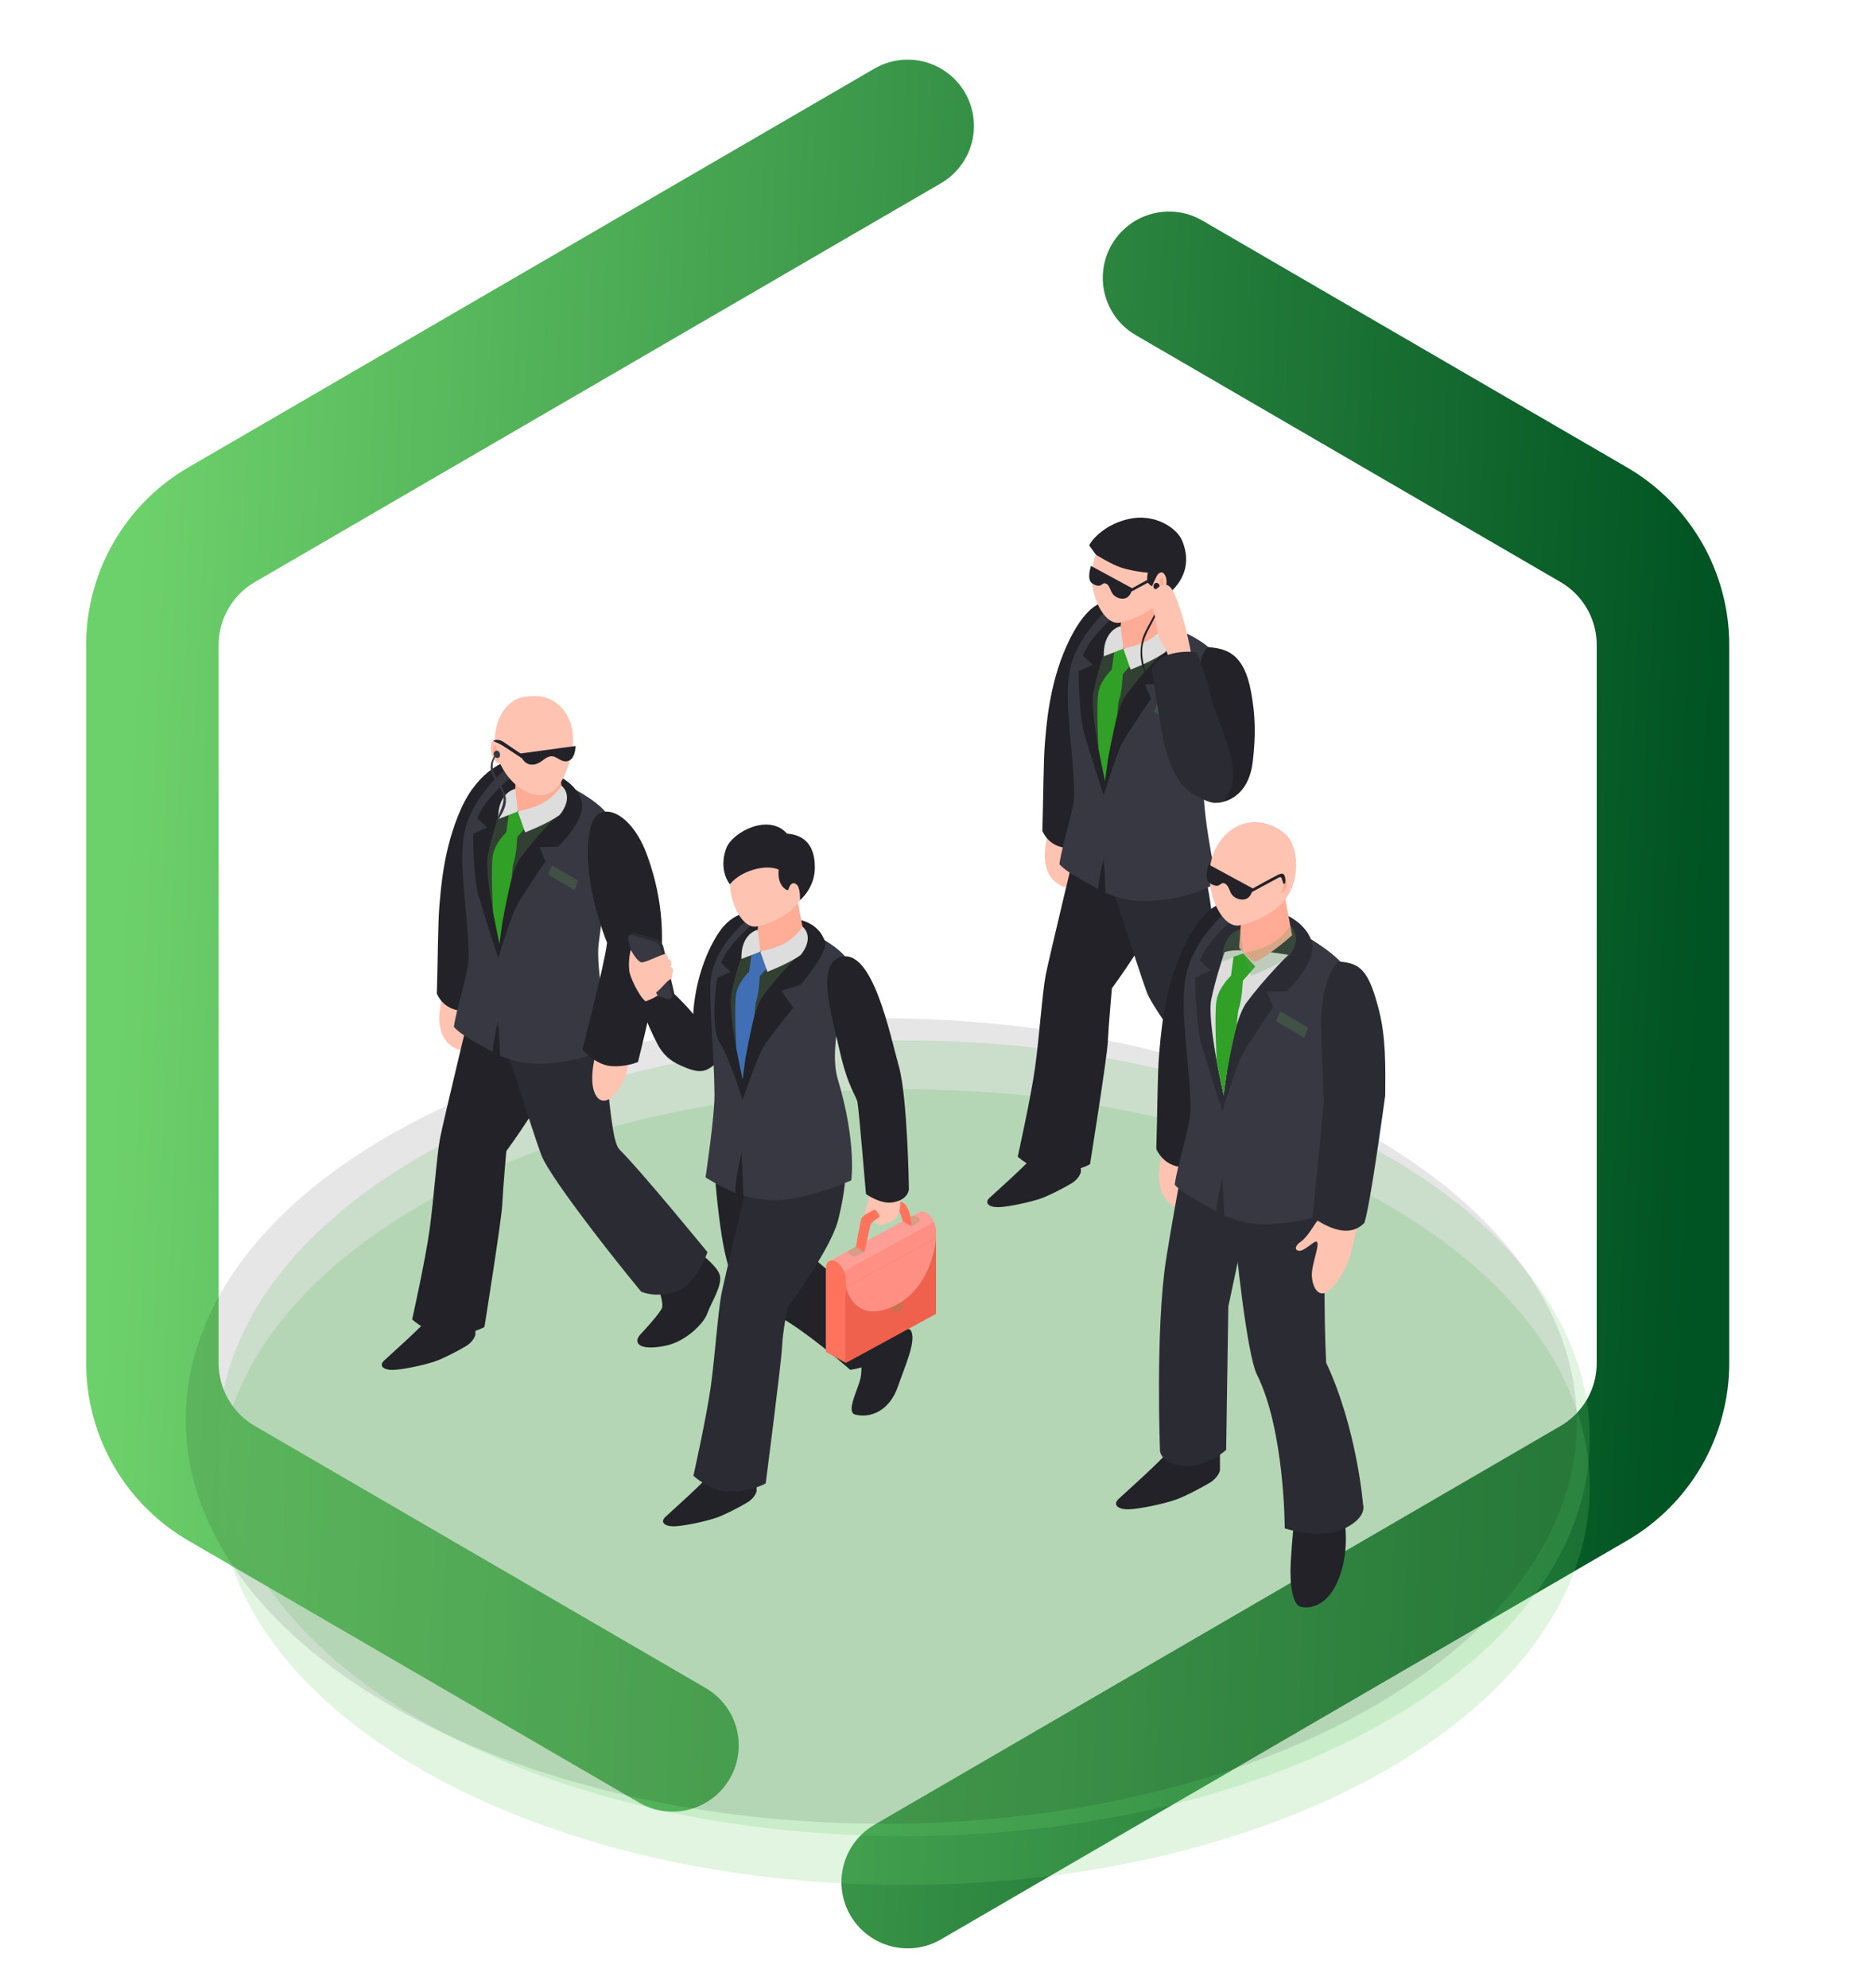<svg width="283" height="300" viewBox="0 0 283 300" fill="none" xmlns="http://www.w3.org/2000/svg">
<path d="M137 19L33.448 79.178C26.98 82.937 23 89.853 23 97.335V205.665C23 213.147 26.98 220.063 33.448 223.822L101.5 263.37M137 284L240.552 223.822C247.02 220.063 251 213.147 251 205.665V97.335C251 89.853 247.02 82.937 240.552 79.178L230.371 73.261L176.446 41.924" stroke="url(#paint0_linear)" stroke-width="20" stroke-linecap="round"/>
<path opacity="0.2" d="M136.473 284.432C193.619 284.432 239.946 257.555 239.946 224.4C239.946 191.245 193.619 164.368 136.473 164.368C79.326 164.368 33 191.245 33 224.4C33 257.555 79.326 284.432 136.473 284.432Z" fill="#6DD16B"/>
<path opacity="0.2" d="M136.473 277.064C193.619 277.064 239.946 250.187 239.946 217.032C239.946 183.877 193.619 157 136.473 157C79.326 157 33 183.877 33 217.032C33 250.187 79.326 277.064 136.473 277.064Z" fill="#6DD16B"/>
<path opacity="0.1" d="M206.998 171.432C248.155 195.172 248.347 233.655 207.458 257.395C166.608 281.135 100.12 281.135 59.002 257.395C17.883 233.655 17.653 195.172 58.504 171.47C99.392 147.73 165.841 147.692 206.998 171.432Z" fill="black"/>
<path d="M189.996 167.753C189.996 167.753 191.808 171.985 191.251 172.939C190.693 173.893 189.16 175.612 188.045 176.803C186.93 177.993 187.707 179.353 191.848 178.503C194.984 177.861 197.702 175.027 198.16 173.6C198.628 172.174 200.559 169.274 200.002 167.753C199.444 166.232 196.816 164.38 196.816 164.38L189.996 167.753Z" fill="#222228"/>
<path d="M158.387 124.61C158.387 124.61 157.581 127.831 157.701 129.513C157.82 131.194 158.387 132.866 160.369 133.745C162.35 134.614 163.554 127.642 163.763 127.434C163.973 127.227 158.387 124.61 158.387 124.61Z" fill="#FFC3B1"/>
<path d="M155.65 174.838C155.65 174.838 154.415 176.104 152.773 177.625C151.249 179.032 150.782 179.438 149.368 180.742C148.542 181.507 149.219 182.206 150.792 182.15C152.175 182.102 155.301 181.46 157.054 180.865C158.298 180.44 160.578 179.249 161.743 178.55C162.907 177.851 163.136 176.878 163.136 176.878V174.526L155.65 174.838Z" fill="#222228"/>
<path d="M163.136 124.61C163.136 124.61 158.348 144.495 157.84 147.083C157.332 149.672 156.864 156.455 156.237 161.017C155.61 165.58 153.609 174.535 153.609 174.535C153.609 174.535 156.197 176.878 158.816 176.925C162.27 176.992 164.52 175.678 164.52 175.678C164.52 175.678 167.099 159.553 167.208 157.201C167.308 154.849 167.825 149.124 167.825 149.124C167.825 149.124 174.237 140.499 175.411 136.097C176.576 131.695 176.596 128.606 176.596 128.606L163.136 124.61Z" fill="#222228"/>
<path d="M162.887 127.831C169.558 120.491 168.154 93.285 168.154 93.285L166.222 91.027C166.222 91.027 163.734 91.348 160.996 97.441C158.258 103.525 157.93 109.835 157.711 112.15C157.492 114.492 157.462 121.219 157.322 125.384C158.427 127.737 160.637 128.285 162.887 127.831Z" fill="#222228"/>
<path d="M184.919 148.926C183.037 147.074 183.525 132.621 180.32 128.294C178.697 126.102 163.564 123.231 166.252 129.607C168.074 133.943 171.29 144.778 173.072 149.672C173.769 151.599 177.532 156.785 180.887 161.178C184.73 166.204 188.164 170.341 188.164 170.341C188.164 170.341 190.315 171.371 193.411 170.341C196.507 169.311 198.17 164.38 198.17 164.38C198.17 164.38 188.095 152.052 184.919 148.926Z" fill="#2B2B33"/>
<path d="M159.901 130.401C161.225 131.865 164.122 133.206 165.725 134.132C165.964 131.912 166.591 129.428 166.591 129.428C166.591 129.428 166.79 132.384 166.86 134.718C168.672 135.549 170.693 136.002 173.002 135.946C176.746 135.842 180.509 135.048 183.665 133.197C183.207 131.024 181.255 121.426 181.753 117.799C182.589 111.696 183.904 101.248 183.685 99.633C183.306 96.931 176.785 94.598 176.785 94.598C176.785 94.598 172.116 90.025 167.368 91.802C167.368 91.802 162.39 95.93 161.424 101.371C160.578 106.198 162.101 113.822 162.131 119.849C162.141 122.069 160.319 127.34 159.901 130.401Z" fill="#383842"/>
<path d="M169.667 91.745C169.667 91.745 166.9 93.833 164.928 96.374C163.764 97.876 163.435 98.924 163.435 98.924L164.928 100.304L162.808 101.267C162.808 101.267 162.788 107.71 163.664 110.742C164.49 113.605 166.591 120.019 166.591 120.019C166.591 120.019 168.562 113.453 169.538 111.81C170.513 110.166 173.719 105.414 173.719 105.414L172.823 103.26L175.641 103.194C175.641 103.194 179.951 99.085 179.165 96.308C178.219 93.001 174.068 91.868 174.068 91.868L169.667 91.745Z" fill="#222228"/>
<path d="M166.909 97.725C166.909 97.725 165.705 101.182 165.048 104.318C164.391 107.445 166.79 117.865 166.79 117.865C166.79 117.865 167.855 107.681 170.006 104.791C172.554 101.362 175.869 98.102 175.869 98.102C175.869 98.102 169.11 96.922 166.909 97.725Z" fill="#639E54" fill-opacity="0.25"/>
<path d="M168.164 98.367L167.805 101.04C167.805 101.04 166.143 102.561 165.784 104.432C165.426 106.302 165.804 113.057 165.804 113.057L166.78 117.856L167.208 114.644C167.208 114.644 167.975 110.487 168.622 107.927C168.711 106.803 168.821 105.877 168.92 105.603C169.368 104.337 169.468 101.749 169.468 101.749L171.23 99.756L169.548 97.895L168.164 98.367Z" fill="#30A026"/>
<path d="M169.269 92.831L168.96 97.064C168.96 97.064 169.548 97.895 171.051 99.113C172.664 98.641 176.397 95.344 176.397 95.344L175.153 88.779L169.269 92.831Z" fill="#FFAB95"/>
<path d="M175.85 81.552C174.177 79.521 169.349 77.82 166.213 82.223C162.917 86.852 166.033 94.409 168.921 93.965C170.533 93.719 174.177 92.321 175.77 89.856C177.552 87.069 177.154 83.12 175.85 81.552Z" fill="#FFC3B1"/>
<path d="M169.15 94.466L169.548 97.895L166.611 99.028C166.611 99.028 166.272 95.372 169.15 94.466Z" fill="#DDDDDD"/>
<path d="M176.148 93.984C176.148 93.984 175.232 95.59 173.132 96.723C172.056 97.299 169.548 97.895 169.548 97.895L170.653 101.04C170.653 101.04 174.147 99.699 175.869 98.405C175.869 98.405 178.149 95.845 176.148 93.984Z" fill="#DDDDDD"/>
<path d="M184.093 121.096C186.124 120.812 188.583 119.206 189.08 114.955C189.538 110.997 189.499 108.059 188.832 104.422C187.716 98.348 184.909 97.895 182.37 97.64C181.066 98.424 180.449 103.024 180.449 107.124C180.449 107.124 180.449 119.839 184.093 121.096Z" fill="#222228"/>
<path d="M164.669 85.397L170.892 88.769C170.892 88.769 170.722 90.337 169.428 90.337C168.841 90.337 168.064 90.016 167.766 89.326C167.427 88.542 167.268 88.221 166.979 88.089C166.203 87.721 166.422 88.911 164.938 88.098C163.903 87.532 164.669 85.397 164.669 85.397Z" fill="#222228"/>
<path d="M175.033 87.635C175.192 88.089 175.252 88.59 174.943 89.09C174.505 89.808 175.471 89.213 175.61 88.542C175.81 87.588 175.342 86.984 175.342 86.984L175.033 87.635Z" fill="#FFAB95"/>
<path d="M170.713 88.854C170.713 88.854 173.43 87.333 174.356 86.889C174.824 86.663 174.436 87.296 174.058 87.494C173.331 87.891 170.703 89.298 170.703 89.298V88.854H170.713Z" fill="#222228"/>
<path d="M174.157 107.426L178.109 109.741L178.657 108.333L174.705 106.009L174.157 107.426Z" fill="#639E54" fill-opacity="0.25"/>
<path d="M174.954 88.193C174.744 87.881 174.486 87.947 174.356 87.985C174.077 88.089 173.928 88.76 174.396 88.911C174.446 88.93 174.496 88.93 174.545 88.939C174.585 90.432 174.804 91.669 174.038 93.096C173.56 93.984 173.092 94.768 172.684 95.694C171.977 97.328 171.937 99.746 172.773 101.399C172.813 101.352 172.853 101.295 172.903 101.248C172.485 100.011 172.246 98.499 172.475 97.347C172.773 95.788 173.61 94.607 174.267 93.228C174.963 91.773 174.993 90.413 174.774 88.892C175.093 88.835 175.053 88.353 174.954 88.193Z" fill="#222228"/>
<path d="M165.406 83.696C165.406 83.696 167.716 85.16 169.239 85.652C170.902 86.181 172.714 86.379 173.251 86.407C172.963 87.862 173.251 88.07 173.878 88.467C173.878 88.467 174.307 87.447 174.545 86.984C174.824 86.445 175.332 86.171 175.661 86.54C176.736 87.758 175.342 90.337 175.342 90.337C175.342 90.337 180.857 87.296 178.398 81.524C177.592 79.634 174.257 77.443 170.394 78.302C166.979 79.058 164.928 81.212 164.391 82.289C164.928 83.035 165.406 83.696 165.406 83.696Z" fill="#222228"/>
<path d="M175.143 88.429C173.749 89.241 173.53 90.337 174.107 92.217C174.685 94.097 174.525 95.93 175.481 97.224C176.447 98.509 176.885 101.144 176.885 101.144L180.061 100.105C180.061 100.105 179.234 95.278 178.348 92.623C177.472 89.959 176.805 87.466 175.143 88.429Z" fill="#FFC3B1"/>
<path d="M180.598 98.424C179.871 98.291 177.93 98.254 176.387 98.783C174.834 99.312 173.809 100.795 173.809 100.795C173.809 100.795 174.625 106.359 175.312 110.147C175.999 113.935 177.114 118.026 180.071 119.792C180.996 120.349 182.45 121.133 183.346 121.152C184.839 121.19 184.819 120.586 185.586 119.31C187.657 115.853 183.127 107.389 182.659 104.829C182.201 102.278 180.598 98.424 180.598 98.424Z" fill="#2B2B33"/>
<path d="M98.605 192.314C98.605 192.314 100.417 196.546 99.859 197.5C99.302 198.454 97.768 200.174 96.653 201.364C95.538 202.554 96.315 203.915 100.456 203.064C103.592 202.422 106.31 199.588 106.768 198.162C107.236 196.735 109.167 193.835 108.61 192.314C108.052 190.793 105.424 188.942 105.424 188.942L98.605 192.314Z" fill="#222228"/>
<path d="M66.996 149.171C66.996 149.171 66.189 152.392 66.309 154.074C66.428 155.755 66.996 157.428 68.977 158.306C70.958 159.175 72.163 152.204 72.372 151.996C72.581 151.788 66.996 149.171 66.996 149.171Z" fill="#FFC3B1"/>
<path d="M64.258 199.399C64.258 199.399 63.024 200.665 61.381 202.186C59.858 203.593 59.39 203.999 57.976 205.303C57.15 206.068 57.827 206.767 59.4 206.711C60.784 206.663 63.91 206.021 65.662 205.426C66.906 205.001 69.186 203.811 70.351 203.112C71.516 202.412 71.745 201.439 71.745 201.439V199.087L64.258 199.399Z" fill="#222228"/>
<path d="M71.735 149.171C71.735 149.171 66.946 169.056 66.438 171.645C65.931 174.233 65.463 181.016 64.835 185.579C64.208 190.141 62.207 199.097 62.207 199.097C62.207 199.097 64.796 201.44 67.414 201.487C70.869 201.553 73.118 200.24 73.118 200.24C73.118 200.24 75.697 184.114 75.806 181.762C75.906 179.41 76.424 173.685 76.424 173.685C76.424 173.685 82.835 165.06 84.01 160.658C85.185 156.256 85.195 153.167 85.195 153.167L71.735 149.171Z" fill="#222228"/>
<path d="M71.496 152.392C78.166 145.052 76.762 117.846 76.762 117.846L76.693 114.785C76.693 114.785 72.342 115.919 69.604 122.002C66.867 128.086 66.538 134.397 66.319 136.711C66.1 139.054 66.07 145.78 65.931 149.946C67.036 152.298 69.246 152.846 71.496 152.392Z" fill="#222228"/>
<path d="M93.527 173.487C91.646 171.635 92.134 157.182 88.928 152.855C87.305 150.664 72.173 147.792 74.861 154.168C76.683 158.504 79.898 169.34 81.68 174.233C82.377 176.16 86.14 181.347 89.495 185.739C93.338 190.765 96.773 194.902 96.773 194.902C96.773 194.902 98.923 195.932 102.019 194.902C105.116 193.873 106.778 188.942 106.778 188.942C106.778 188.942 96.703 176.614 93.527 173.487Z" fill="#2B2B33"/>
<path d="M68.509 154.962C69.833 156.426 72.73 157.768 74.333 158.693C74.572 156.473 75.199 153.989 75.199 153.989C75.199 153.989 75.398 156.946 75.468 159.279C77.28 160.11 79.301 160.564 81.611 160.507C85.344 160.403 89.117 159.61 92.273 157.758C91.815 155.585 89.864 145.988 90.362 142.36C91.198 136.257 92.512 125.809 92.293 124.194C91.915 121.492 85.583 118.507 85.583 118.507C85.583 118.507 80.715 114.587 75.976 116.363C75.976 116.363 70.998 120.491 70.032 125.932C69.186 130.76 70.709 138.383 70.739 144.41C70.749 146.63 68.927 151.901 68.509 154.962Z" fill="#383842"/>
<path d="M78.275 116.306C78.275 116.306 75.508 118.394 73.537 120.935C72.372 122.437 72.043 123.486 72.043 123.486L73.537 124.865L71.416 125.828C71.416 125.828 71.396 132.271 72.272 135.303C73.099 138.166 75.199 144.58 75.199 144.58C75.199 144.58 77.17 138.014 78.146 136.371C79.122 134.727 82.327 129.975 82.327 129.975L81.431 127.822L84.249 127.755C84.249 127.755 88.559 123.646 87.773 120.869C86.827 117.562 82.676 116.429 82.676 116.429L78.275 116.306Z" fill="#222228"/>
<path d="M75.518 122.286C75.518 122.286 74.313 125.743 73.656 128.88C72.999 132.007 75.398 142.426 75.398 142.426C75.398 142.426 76.464 132.243 78.614 129.352C81.163 125.923 84.478 122.664 84.478 122.664C84.478 122.664 77.718 121.483 75.518 122.286Z" fill="#639E54" fill-opacity="0.25"/>
<path d="M76.772 122.928L76.414 125.602C76.414 125.602 74.751 127.123 74.393 128.993C74.034 130.864 74.413 137.618 74.413 137.618L75.388 142.417L75.816 139.205C75.816 139.205 76.583 135.048 77.23 132.488C77.32 131.364 77.429 130.438 77.529 130.165C77.977 128.899 78.076 126.31 78.076 126.31L79.838 124.317L78.156 122.456L76.772 122.928Z" fill="#30A026"/>
<path d="M77.877 117.393L77.569 121.625C77.569 121.625 78.156 122.456 79.659 123.675C81.272 123.202 85.005 119.905 85.005 119.905L83.771 113.331L77.877 117.393Z" fill="#FFAB95"/>
<path d="M77.758 119.027L78.156 122.456L75.219 123.59C75.219 123.59 74.881 119.934 77.758 119.027Z" fill="#DDDDDD"/>
<path d="M84.757 118.545C84.757 118.545 83.841 120.151 81.74 121.285C80.665 121.861 78.156 122.456 78.156 122.456L79.261 125.602C79.261 125.602 82.755 124.26 84.478 122.966C84.478 122.966 86.758 120.406 84.757 118.545Z" fill="#DDDDDD"/>
<path d="M83.641 112.197C83.801 112.65 83.861 113.151 83.552 113.652C83.114 114.37 84.079 113.774 84.219 113.104C84.418 112.15 83.95 111.545 83.95 111.545L83.641 112.197Z" fill="#FFAB95"/>
<path d="M82.765 131.988L86.718 134.312L87.265 132.895L83.313 130.571L82.765 131.988Z" fill="#639E54" fill-opacity="0.25"/>
<path d="M79.351 105.112C76.155 105.527 74.691 108.853 74.691 111.715C74.691 114.691 76.503 117.581 78.594 118.98C80.685 120.368 83.373 120.803 85.015 117.402C86.658 113.992 87.265 109.939 85.065 107.162C83.223 104.838 80.864 104.913 79.351 105.112Z" fill="#FFC3B1"/>
<path d="M75.209 111.876C75.209 111.876 74.214 111.394 74.084 112.386C73.955 113.378 74.363 115.135 75.518 115.267C76.673 115.399 75.209 111.876 75.209 111.876Z" fill="#FFC3B1"/>
<path d="M74.871 112.518C74.871 112.518 74.323 112.244 74.453 113.274C74.592 114.379 75.309 114.785 75.309 114.785L74.871 112.518Z" fill="#FFAB95"/>
<path d="M76.324 120.274C75.946 118.016 73.407 116.656 74.741 114.237C74.861 114.351 75.04 114.407 75.249 114.332C75.717 114.152 75.428 113.047 74.811 113.311C74.483 113.453 74.413 113.803 74.612 114.067C74.025 114.946 73.865 115.938 74.313 116.986C74.761 118.035 75.707 118.904 75.956 120.047C76.245 121.379 75.13 122.881 74.891 124.203C75.578 123.079 76.583 121.795 76.324 120.274Z" fill="#383842"/>
<path d="M78.455 113.718L86.877 112.565C86.877 112.565 86.877 114.672 85.573 114.87C84.538 115.031 83.92 113.907 82.985 114.143C82.049 114.379 81.75 115.163 80.595 115.361C79.002 115.626 78.455 113.718 78.455 113.718Z" fill="#222228"/>
<path d="M74.433 111.819C74.433 111.819 75.04 111.281 76.125 112.046C77.2 112.801 79.002 113.982 79.002 113.982L78.793 114.436C78.793 114.436 76.374 112.83 75.816 112.48C75.259 112.14 74.433 111.819 74.433 111.819Z" fill="#222228"/>
<path d="M91.078 155.614C91.078 155.614 89.426 159.185 89.386 162.623C89.336 166.071 91.387 167.715 93.707 163.851C95.29 161.206 95.24 157.059 95.24 157.059L91.078 155.614Z" fill="#FFC3B1"/>
<path d="M99.909 142.256C100.028 137.174 99.003 132.705 97.679 129.059C95.558 123.23 91.656 121.209 89.884 123.24C88.281 125.082 87.893 132.743 91.626 142.256C91.257 145.525 87.893 158.372 87.893 158.372C87.893 158.372 89.804 160.583 92.044 160.847C94.284 161.102 96.295 160.252 96.295 160.252C96.295 160.252 99.809 146.243 99.909 142.256Z" fill="#222228"/>
<path d="M113.677 137.656C113.677 137.656 110.661 137.269 108.331 140.962C104.767 146.602 104.638 153.026 104.638 153.026C104.638 153.026 103.443 151.467 100.516 148.803C99.282 150.588 96.594 151.354 96.594 151.354C96.594 151.354 97.549 154.292 99.192 157.466C100.367 159.714 101.83 160.394 103.174 160.97C104.658 161.603 105.783 161.877 106.818 161.339C112.513 158.401 116.037 139.819 116.037 139.819L113.677 137.656Z" fill="#222228"/>
<path d="M129.974 205.417C129.974 205.417 130.174 207.136 129.755 208.449C129.148 210.376 127.764 213.107 129.088 213.456C131.318 214.032 134.255 212.955 135.55 209.158C136.615 206.022 138.466 202.111 137.401 200.656C136.595 200.278 134.853 199.824 134.853 199.824L129.974 205.417Z" fill="#222228"/>
<path d="M107.575 172.627C107.575 172.627 108.272 186.382 110.054 191.37C111.836 196.357 115.828 197.453 119.253 199.664C123.384 202.337 128.332 206.702 128.332 206.702C128.332 206.702 132.145 206.191 133.439 204.34C135.609 201.251 135.151 199.21 135.151 199.21C135.151 199.21 129.736 195.016 126.938 193.127C122.657 190.227 120.547 187.345 120.547 187.345L121.114 171.059C121.114 171.069 110.093 170.549 107.575 172.627Z" fill="#222228"/>
<path d="M106.708 222.997C106.708 222.997 105.474 224.263 103.831 225.784C102.308 227.192 101.84 227.598 100.426 228.901C99.6 229.667 100.277 230.366 101.85 230.309C103.234 230.262 106.36 229.619 108.112 229.024C109.357 228.599 111.636 227.409 112.801 226.71C113.966 226.011 114.195 225.038 114.195 225.038V222.685L106.708 222.997Z" fill="#222228"/>
<path d="M114.185 172.769C114.185 172.769 109.397 192.654 108.889 195.243C108.381 197.831 107.913 204.614 107.286 209.177C106.659 213.739 104.658 222.695 104.658 222.695C104.658 222.695 107.246 225.038 109.864 225.085C113.319 225.151 115.569 223.838 115.569 223.838C115.569 223.838 117.938 205.577 118.038 203.225C118.137 200.873 118.874 197.274 118.874 197.274C118.874 197.274 125.286 188.649 126.46 184.247C127.625 179.845 127.645 176.756 127.645 176.756L114.185 172.769Z" fill="#2B2B33"/>
<path d="M112.742 138.865C112.742 138.865 107.843 142.615 107.256 147.924C106.967 150.56 107.814 159.43 107.843 165.25C107.853 168.509 106.49 177.663 106.49 177.663C106.49 177.663 108.202 178.796 110.979 180.005C110.979 177.681 111.905 174.054 111.905 174.054C111.905 174.054 112.184 178.144 112.184 180.393C113.657 180.818 115.34 181.101 117.182 181.092C121.721 181.073 128.481 178.116 128.481 178.116C128.481 178.116 129.337 172.457 126.46 162.878C124.748 157.163 128.561 147.395 128.342 145.837C127.973 143.229 121.741 140.405 121.741 140.405C121.741 140.405 117.321 137.155 112.742 138.865Z" fill="#383842"/>
<path d="M114.872 138.374C114.872 138.374 112.204 140.386 110.293 142.842C109.168 144.287 108.849 145.308 108.849 145.308L110.293 146.64L108.242 147.575C108.242 147.575 107.097 154.905 108.65 157.362C110.203 159.827 112.085 165.977 112.085 165.977C112.085 165.977 114.245 159.619 115.191 158.032C116.136 156.445 119.72 152.062 119.72 152.062L117.928 149.493L120.855 148.586C120.855 148.586 124.977 143.673 124.549 142.2C123.742 139.422 120.945 138.865 120.945 138.865L114.872 138.374Z" fill="#222228"/>
<path d="M112.204 143.428C112.204 143.428 111.039 146.772 110.402 149.795C109.765 152.818 112.085 162.878 112.085 162.878C112.085 162.878 113.12 153.044 115.191 150.248C117.65 146.932 120.855 143.787 120.855 143.787C120.855 143.787 114.324 142.663 112.204 143.428Z" fill="#639E54" fill-opacity="0.25"/>
<path d="M113.418 144.051L113.07 146.63C113.07 146.63 111.457 148.104 111.119 149.908C110.77 151.712 111.139 158.24 111.139 158.24L112.084 162.878L112.492 159.78C112.492 159.78 113.229 155.765 113.856 153.29C113.946 152.204 114.046 151.306 114.145 151.042C114.583 149.823 114.673 147.32 114.673 147.32L116.375 145.393L114.752 143.598L113.418 144.051Z" fill="#406FB5"/>
<path d="M114.484 138.704L114.185 142.795C114.185 142.795 114.753 143.598 116.206 144.769C117.759 144.306 121.373 141.132 121.373 141.132L120.168 134.784L114.484 138.704Z" fill="#FFAD97"/>
<path d="M120.845 127.812C119.223 125.857 114.573 124.204 111.537 128.464C108.361 132.932 111.358 140.235 114.145 139.81C115.708 139.573 119.223 138.223 120.756 135.833C122.488 133.14 122.1 129.333 120.845 127.812Z" fill="#FFC3B1"/>
<path d="M114.374 140.282L114.763 143.598L111.925 144.694C111.915 144.694 111.597 141.161 114.374 140.282Z" fill="#DDDDDD"/>
<path d="M121.134 139.819C121.134 139.819 120.248 141.378 118.217 142.464C117.172 143.022 114.762 143.598 114.762 143.598L115.828 146.64C115.828 146.64 119.203 145.336 120.865 144.089C120.855 144.089 123.055 141.614 121.134 139.819Z" fill="#DDDDDD"/>
<path d="M118.784 125.791C116.047 122.655 110.492 125.555 109.596 128.049C108.401 131.374 110.163 133.443 110.163 133.443C110.163 133.443 111.318 131.799 114.185 131.109C116.405 130.58 117.52 131.232 117.53 131.223C117.271 133.575 118.665 134.397 118.974 134.302C119.252 133.282 119.72 133.046 120.238 133.471C120.835 133.962 120.746 135.833 120.746 135.833C120.746 135.833 122.996 133.991 122.986 130.911C122.986 128.993 122.508 126.065 118.784 125.791Z" fill="#222228"/>
<path d="M126.122 192.465L127.197 195.365L138.258 189.452V196.603L141.274 198.256V185.701C141.274 185.257 141.145 184.785 140.946 184.351L126.122 192.465Z" fill="#FF8F83"/>
<path d="M139.771 182.962C139.373 182.745 139.014 182.745 138.746 182.915L125.306 190.245L126.132 192.465L140.956 184.341C140.677 183.746 140.249 183.227 139.771 182.962Z" fill="#FF9E97"/>
<path d="M127.675 205.662V193.108C127.675 192.059 126.998 190.822 126.162 190.368C125.335 189.915 124.648 190.397 124.648 191.455V204.009L127.675 205.662Z" fill="#FF735C"/>
<path d="M141.274 186.826L127.675 194.232V205.662L141.274 198.256V186.826Z" fill="#EF604D"/>
<path d="M136.277 184.247C136.277 184.247 136.824 183.935 137.392 183.595C138.108 183.16 139.333 183.973 138.636 184.407C137.949 184.832 137.601 185.05 137.601 185.05L136.277 184.247Z" fill="#639E54" fill-opacity="0.25"/>
<path d="M129.178 188.129C129.178 188.129 129.825 184.502 129.995 183.926C130.164 183.349 131.886 182.537 133.18 181.885C134.475 181.233 136.018 180.827 136.794 181.97C137.571 183.113 137.581 185.05 137.581 185.05C137.581 185.05 137.063 184.776 136.814 184.625C136.396 184.37 136.257 184.256 136.257 184.256C136.257 184.256 136.028 183.387 135.779 182.849C135.659 182.594 135.45 182.499 135.142 182.584C134.196 182.868 131.558 184.105 131.378 184.842C131.139 185.843 130.472 188.923 130.472 188.923L129.178 188.129Z" fill="#FF735C"/>
<path d="M129.178 188.129C129.178 188.129 128.531 188.432 127.974 188.781C127.745 188.923 128.611 189.82 129.258 189.518C129.995 189.178 130.492 188.923 130.492 188.923L129.178 188.129Z" fill="#639E54" fill-opacity="0.25"/>
<path d="M134.475 197.009C134.475 197.009 134.524 198.757 135.629 198.02C136.575 197.387 136.306 196.008 136.306 196.008L134.475 197.009Z" fill="#639E54" fill-opacity="0.25"/>
<path d="M127.675 194.232C127.675 194.232 128.87 199.928 134.863 197.113C140.856 194.298 141.274 186.826 141.274 186.826L140.747 187.109L128.203 193.948C127.894 194.119 127.675 194.232 127.675 194.232Z" fill="#FF8F83"/>
<path d="M131.348 180.015C131.348 180.015 131.119 180.978 130.95 181.677C130.781 182.377 130.293 183.019 130.721 183.217C131.02 183.038 132.015 182.48 132.015 182.48C132.015 182.48 133.13 183.482 132.583 183.794C132.035 184.105 131.896 184.256 131.896 184.256C131.896 184.256 132.364 184.946 133.22 184.785C134.066 184.625 134.753 184.256 135.191 183.812C135.629 183.378 136.257 181.866 135.599 180.138C134.932 178.418 131.348 180.015 131.348 180.015Z" fill="#FFC3B1"/>
<path d="M126.709 144.458C123.215 145.714 125.524 153.167 126.749 158.609C127.973 164.05 129.228 165.325 129.427 166.336C129.626 167.347 130.701 180.166 130.701 180.166C130.701 180.166 132.872 181.762 134.783 181.432C137.182 181.007 137.182 179.41 137.182 179.41C137.182 179.41 136.993 165.656 135.669 160.914C134.335 156.171 131.667 142.682 126.709 144.458Z" fill="#222228"/>
<path d="M101.731 149.71L100.118 142.87C99.999 142.37 99.531 141.85 99.083 141.709L95.807 140.736C95.608 140.679 95.459 140.717 95.349 140.802L94.971 141.132L95.25 141.595L95.26 141.586L96.823 148.255C96.942 148.756 97.41 149.275 97.858 149.417L100.984 150.352L101.203 150.702L101.611 150.352C101.751 150.22 101.79 149.993 101.731 149.71Z" fill="#2B2B33"/>
<path d="M100.745 150.73L97.47 149.757C97.022 149.625 96.554 149.105 96.434 148.595L94.822 141.756C94.702 141.255 94.971 140.953 95.419 141.085L98.704 142.058C99.152 142.19 99.62 142.71 99.74 143.22L101.352 150.059C101.462 150.56 101.193 150.862 100.745 150.73Z" fill="#383842"/>
<path d="M101.213 145.903C101.432 145.345 101.382 144.883 100.895 144.75C100.676 143.985 100.656 143.824 99.829 144.127C98.665 144.552 97.201 145.345 96.743 145.194C96.066 144.968 95.2 143.324 95.2 143.324C95.2 143.324 94.802 144.703 94.971 146.432C95.061 147.386 96.385 150.248 97.44 151.108C98.067 150.862 98.714 150.598 99.262 150.22C99.142 150.003 99.113 150.021 99.033 149.748C99.959 149.077 100.367 148.274 101.074 147.839C101.432 147.613 101.482 147.594 101.432 146.942C101.761 146.385 101.552 146.016 101.213 145.903Z" fill="#FFC3B1"/>
<path d="M175.68 172.552C175.68 172.552 174.814 176.009 174.944 177.814C175.073 179.618 175.68 181.413 177.811 182.357C179.941 183.293 181.226 175.801 181.454 175.584C181.674 175.357 175.68 172.552 175.68 172.552Z" fill="#FFC3B1"/>
<path d="M180.509 176.009C187.667 168.121 186.163 138.912 186.163 138.912L184.083 136.494C184.083 136.494 181.415 136.843 178.468 143.38C175.521 149.917 175.182 156.691 174.944 159.175C174.705 161.688 174.675 168.915 174.525 173.383C175.72 175.905 178.099 176.491 180.509 176.009Z" fill="#222228"/>
<path d="M175.82 219.615C175.82 219.615 174.456 221.022 172.624 222.713C170.932 224.282 170.414 224.726 168.841 226.18C167.925 227.031 168.682 227.805 170.424 227.749C171.957 227.692 175.441 226.983 177.383 226.322C178.766 225.85 181.295 224.518 182.589 223.743C183.884 222.969 184.133 221.892 184.133 221.892V219.284L175.82 219.615Z" fill="#222228"/>
<path d="M195.322 229.676C195.322 229.676 195.004 232.349 194.815 235.712C194.616 239.075 195.123 242.041 196.198 242.41C197.284 242.778 200.36 242.731 202.122 238.064C203.874 233.398 202.829 228.873 202.829 228.873L195.322 229.676Z" fill="#222228"/>
<path d="M190.882 161.508C190.892 161.442 190.922 161.386 190.942 161.329C186.492 161.934 180.807 163.558 180.807 163.558C180.807 163.558 177.432 180.912 175.999 190.047C174.376 200.429 175.083 218.963 175.083 218.963C175.083 218.963 175.292 221.221 179.364 221.202C182.49 221.192 185.068 218.774 185.068 218.774L185.397 197.141L188.214 183.878C189.05 176.415 189.907 168.962 190.882 161.508Z" fill="#2B2B33"/>
<path d="M205.736 227.05C205.736 227.05 204.82 215.562 200.161 205.615C199.772 198.067 199.892 186.429 200.191 182.036C200.838 172.457 193.909 169.075 193.909 169.075C194.068 167.951 187.019 175.801 186.153 183.623C186.522 188.706 188.234 204.444 189.707 207.4C193.909 215.808 193.909 230.62 193.909 230.62C193.909 230.62 199.195 232.415 202.819 230.696C206.453 228.967 205.736 227.05 205.736 227.05Z" fill="#2B2B33"/>
<path d="M177.303 178.767C178.717 180.336 181.833 181.781 183.555 182.782C183.814 180.402 184.491 177.728 184.491 177.728C184.491 177.728 184.71 180.902 184.78 183.406C186.721 184.303 188.891 184.785 191.37 184.719C195.382 184.606 199.424 183.755 202.819 181.762C202.331 179.429 200.231 169.122 200.768 165.23C201.664 158.674 203.834 148.973 203.595 147.244C203.187 144.344 195.432 140.32 195.432 140.32C195.432 140.32 190.404 135.407 185.317 137.306C185.317 137.306 179.971 141.737 178.936 147.584C178.02 152.761 179.662 160.951 179.692 167.422C179.702 169.821 177.751 175.48 177.303 178.767Z" fill="#383842"/>
<path d="M187.796 137.259C187.796 137.259 184.829 139.498 182.709 142.228C181.454 143.834 181.106 144.967 181.106 144.967L182.709 146.45L180.429 147.49C180.429 147.49 180.409 154.404 181.355 157.664C182.251 160.743 184.501 167.63 184.501 167.63C184.501 167.63 186.611 160.583 187.667 158.816C188.722 157.059 192.157 151.948 192.157 151.948L191.191 149.634L194.217 149.568C194.217 149.568 198.847 145.156 198 142.171C196.985 138.619 192.525 137.41 192.525 137.41L187.796 137.259Z" fill="#2B2B33"/>
<path d="M184.829 143.683C184.829 143.683 183.535 147.395 182.828 150.758C182.121 154.121 184.7 165.306 184.7 165.306C184.7 165.306 185.845 154.376 188.154 151.268C190.892 147.584 194.446 144.079 194.446 144.079C194.446 144.079 187.189 142.823 184.829 143.683Z" fill="#DDDDDD"/>
<path d="M186.183 144.372L185.795 147.244C185.795 147.244 184.003 148.878 183.625 150.89C183.246 152.893 183.645 160.148 183.645 160.148L184.69 165.306L185.148 161.858C185.148 161.858 185.964 157.399 186.671 154.641C186.771 153.432 186.88 152.44 186.99 152.137C187.478 150.786 187.577 148 187.577 148L189.469 145.855L187.667 143.862L186.183 144.372Z" fill="#30A026"/>
<path d="M187.358 138.43L187.03 142.974C187.03 142.974 187.657 143.872 189.279 145.175C191.012 144.665 195.024 141.132 195.024 141.132L193.69 134.075L187.358 138.43Z" fill="#FFAB95"/>
<path d="M194.426 126.31C192.624 124.137 187.448 122.295 184.083 127.038C180.548 132.007 183.883 140.121 186.99 139.649C188.722 139.384 192.634 137.882 194.337 135.237C196.258 132.243 195.83 128.001 194.426 126.31Z" fill="#FFC3B1"/>
<path d="M187.239 140.187L187.667 143.872L184.511 145.09C184.511 145.09 184.152 141.151 187.239 140.187Z" fill="#639E54" fill-opacity="0.25"/>
<path d="M194.745 139.668C194.745 139.668 193.769 141.396 191.5 142.606C190.345 143.229 187.657 143.862 187.657 143.862L188.841 147.244C188.841 147.244 192.595 145.799 194.436 144.41C194.446 144.41 196.895 141.661 194.745 139.668Z" fill="#639E54" fill-opacity="0.25"/>
<path d="M200.499 181.205C200.499 181.205 200.31 182.508 198.727 184.369C198.349 184.813 197.334 186.693 196.318 187.373C195.522 187.902 195.313 188.611 196.029 188.734C196.796 188.866 198.239 187.317 198.648 187.354C199.384 187.43 198.03 190.519 198.001 192.276C197.971 194.033 199.066 196.735 201.326 193.996C203.586 191.256 204.024 188.734 204.531 186.363C204.959 184.341 205.726 183.028 205.726 183.028L200.499 181.205Z" fill="#FFC3B1"/>
<path d="M205.935 184.521C206.791 181.866 208.613 168.622 209.071 165.353C209.121 160.781 209.17 156.53 208.135 152.449C206.562 146.252 205.238 145.345 202.092 145.09C200.698 145.931 199.374 150.191 199.374 154.584L199.812 166.374L198.11 183.746C199.205 184.332 203.197 187.345 205.935 184.521Z" fill="#2B2B33"/>
<path d="M182.42 130.448L189.1 134.066C189.1 134.066 188.911 135.747 187.527 135.747C186.9 135.747 186.054 135.407 185.745 134.671C185.387 133.82 185.208 133.49 184.899 133.339C184.063 132.942 184.292 134.217 182.709 133.348C181.604 132.743 182.42 130.448 182.42 130.448Z" fill="#222228"/>
<path d="M193.55 132.857C193.72 133.339 193.779 133.877 193.461 134.416C192.993 135.181 194.028 134.548 194.178 133.83C194.397 132.81 193.889 132.158 193.889 132.158L193.55 132.857Z" fill="#FFAB95"/>
<path d="M188.911 134.16C188.911 134.16 191.828 132.536 192.824 132.044C193.331 131.799 193.71 131.695 193.879 132.139C194.048 132.592 194.028 133.216 193.959 133.291C193.69 133.546 193.6 133.036 193.54 132.847C193.481 132.649 193.421 132.196 193.023 132.413C192.246 132.838 188.901 134.633 188.901 134.633V134.16H188.911Z" fill="#222228"/>
<path d="M192.615 154.093L196.846 156.587L197.443 155.075L193.202 152.581L192.615 154.093Z" fill="#639E54" fill-opacity="0.25"/>
<defs>
<linearGradient id="paint0_linear" x1="23" y1="19" x2="262.754" y2="30.099" gradientUnits="userSpaceOnUse">
<stop stop-color="#6DD16B"/>
<stop offset="1" stop-color="#005322"/>
</linearGradient>
</defs>
</svg>
